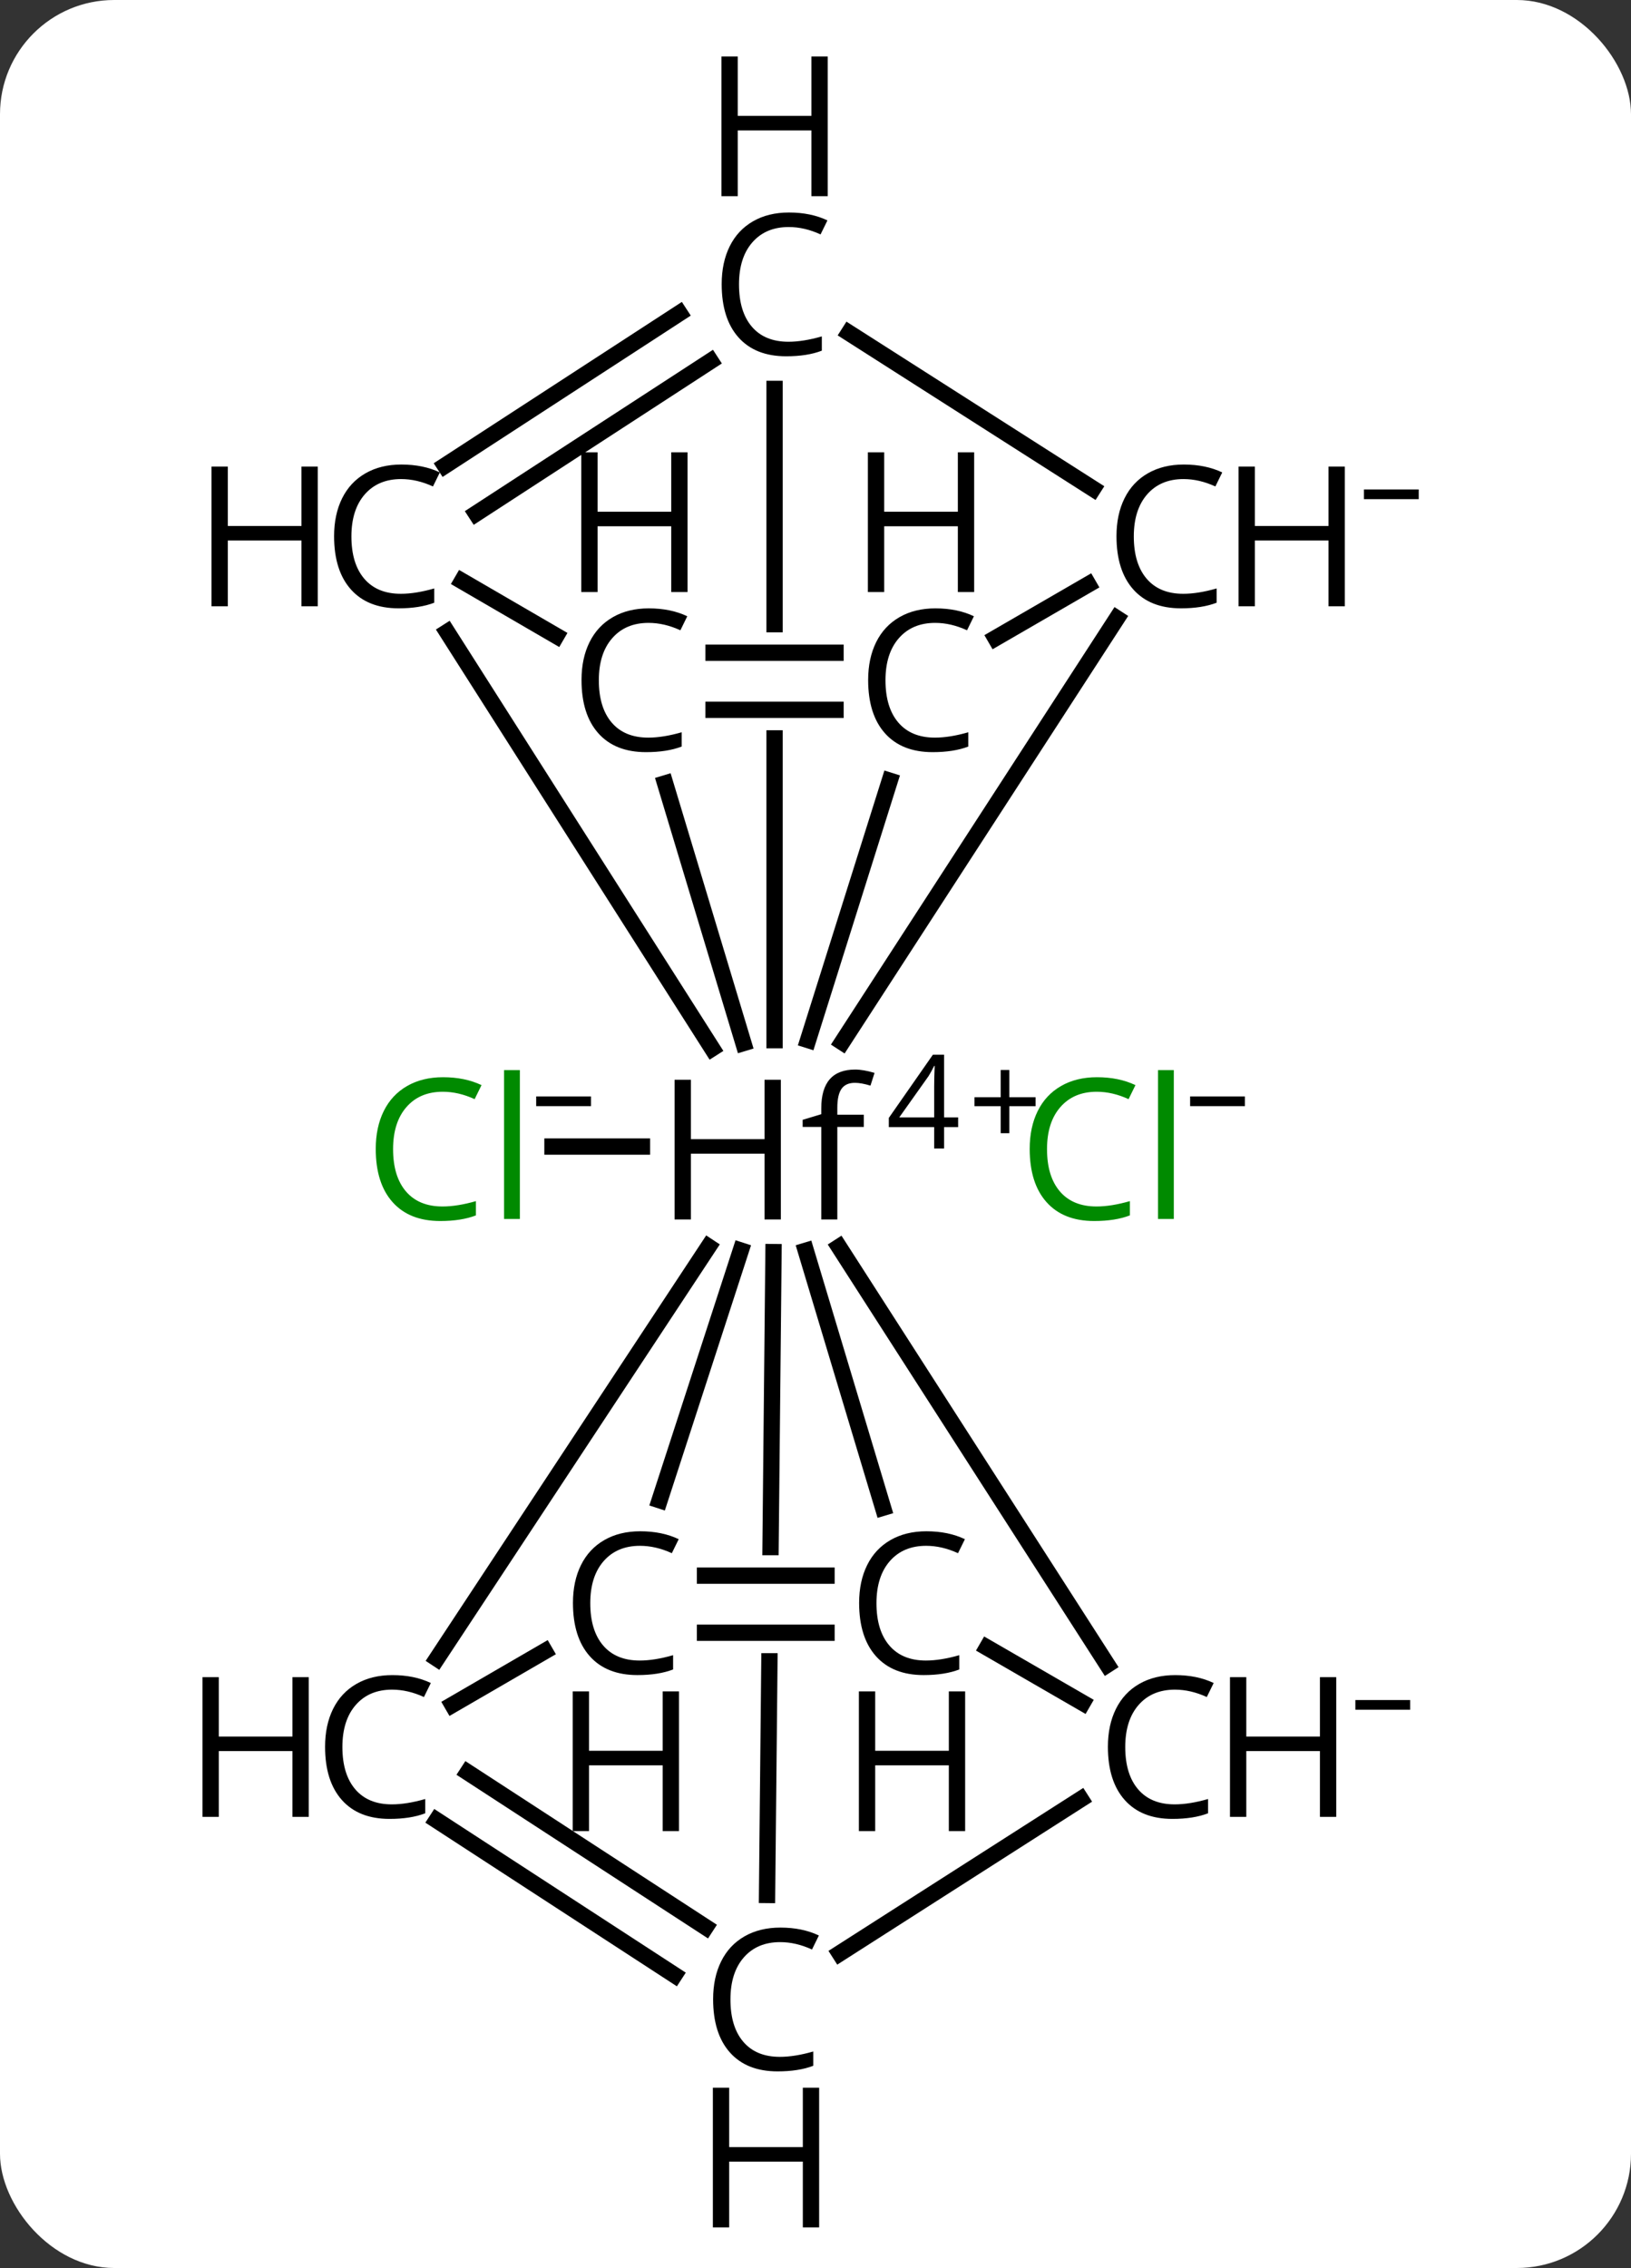 <svg width="100" viewBox="0 0 100 139" style="fill-opacity:1; color-rendering:auto; color-interpolation:auto; text-rendering:auto; stroke:black; stroke-linecap:square; stroke-miterlimit:10; shape-rendering:auto; stroke-opacity:1; fill:black; stroke-dasharray:none; font-weight:normal; stroke-width:1; font-family:'Open Sans'; font-style:normal; stroke-linejoin:miter; font-size:12; stroke-dashoffset:0; image-rendering:auto;" height="139" class="cas-substance-image" xmlns:xlink="http://www.w3.org/1999/xlink" xmlns="http://www.w3.org/2000/svg"><rect x="0" y="0" width="100" height="139" fill="#333333" stroke="none"/><svg class="cas-substance-single-component"><rect y="0" x="0" width="100" stroke="none" ry="7" rx="7" height="139" fill="white" class="cas-substance-group"/><svg y="0" x="9" width="81" viewBox="0 0 81 139" style="fill:black;" height="139" class="cas-substance-single-component-image"><svg><g><clipPath id="clipPath_da466c72fd6b4d168ea40ce2c61cdf971" clipPathUnits="userSpaceOnUse"><path d="M-429.332 -316.683 L-429.332 -310.683 L-454.379 -310.683 L-454.379 -316.683 ZM-461.472 -345.68 L-462.072 -285.845 L-422.074 -285.444 L-421.474 -345.279 L-461.472 -345.68 Z"/></clipPath><clipPath id="clipPath_da466c72fd6b4d168ea40ce2c61cdf972" clipPathUnits="userSpaceOnUse"><path d="M-428.78 -373.246 L-428.78 -367.246 L-453.854 -367.246 L-453.854 -373.246 ZM-461.51 -398.258 L-461.51 -337.98 L-421.51 -337.98 L-421.51 -398.258 Z"/></clipPath><g transform="translate(480,412)" style="text-rendering:geometricPrecision; color-rendering:optimizeQuality; color-interpolation:linearRGB; stroke-linecap:butt; image-rendering:optimizeQuality;"><line y2="-341.73" y1="-341.73" x2="-449.64" x1="-455.126" style="fill:none;"/><line y2="-364.151" y1="-348.258" x2="-434.449" x1="-439.454" style="fill:none;"/><line y2="-374.102" y1="-348.127" x2="-420.52" x1="-437.363" style="fill:none;"/><line y2="-363.988" y1="-348.072" x2="-448.218" x1="-443.421" style="fill:none;"/><line y2="-319.596" y1="-335.346" x2="-434.859" x1="-439.592" style="fill:none;"/><line y2="-310.351" y1="-335.592" x2="-462.21" x1="-445.56" style="fill:none;"/><line y2="-295.863" y1="-335.261" x2="-441.97" x1="-441.575" style="fill:none; clip-path:url(#clipPath_da466c72fd6b4d168ea40ce2c61cdf971);"/><line y2="-309.975" y1="-335.578" x2="-421.11" x1="-437.558" style="fill:none;"/><line y2="-320.054" y1="-335.359" x2="-448.558" x1="-443.582" style="fill:none;"/><line y2="-373.265" y1="-347.745" x2="-461.584" x1="-445.339" style="fill:none;"/><line y2="-388.164" y1="-348.25" x2="-441.51" x1="-441.51" style="fill:none; clip-path:url(#clipPath_da466c72fd6b4d168ea40ce2c61cdf972);"/><line y2="-376.182" y1="-372.891" x2="-422.277" x1="-427.962" style="fill:none;"/><line y2="-371.996" y1="-371.996" x2="-445.249" x1="-437.772" style="fill:none;"/><line y2="-368.496" y1="-368.496" x2="-445.249" x1="-437.772" style="fill:none;"/><line y2="-391.597" y1="-382.047" x2="-436.95" x1="-421.983" style="fill:none;"/><line y2="-376.387" y1="-373.028" x2="-460.672" x1="-454.892" style="fill:none;"/><line y2="-307.638" y1="-311.022" x2="-422.623" x1="-428.478" style="fill:none;"/><line y2="-315.433" y1="-315.433" x2="-445.774" x1="-438.325" style="fill:none;"/><line y2="-311.933" y1="-311.933" x2="-445.774" x1="-438.325" style="fill:none;"/><line y2="-290.955" y1="-300.441" x2="-447.645" x1="-462.229" style="fill:none;"/><line y2="-293.889" y1="-303.375" x2="-445.736" x1="-460.321" style="fill:none;"/><line y2="-310.799" y1="-307.517" x2="-455.601" x1="-461.26" style="fill:none;"/><line y2="-301.733" y1="-292.283" x2="-422.733" x1="-437.515" style="fill:none;"/><line y2="-389.871" y1="-380.526" x2="-445.433" x1="-459.809" style="fill:none;"/><line y2="-392.805" y1="-383.461" x2="-447.34" x1="-461.717" style="fill:none;"/></g><g transform="translate(480,412)" style="fill:rgb(0,138,0); text-rendering:geometricPrecision; color-rendering:optimizeQuality; image-rendering:optimizeQuality; font-family:'Open Sans'; stroke:rgb(0,138,0); color-interpolation:linearRGB;"><path style="stroke:none;" d="M-421.758 -345.089 Q-423.164 -345.089 -423.984 -344.152 Q-424.805 -343.214 -424.805 -341.574 Q-424.805 -339.902 -424.016 -338.98 Q-423.226 -338.058 -421.773 -338.058 Q-420.867 -338.058 -419.726 -338.386 L-419.726 -337.511 Q-420.617 -337.167 -421.914 -337.167 Q-423.805 -337.167 -424.836 -338.324 Q-425.867 -339.48 -425.867 -341.589 Q-425.867 -342.917 -425.375 -343.909 Q-424.883 -344.902 -423.945 -345.441 Q-423.008 -345.98 -421.742 -345.98 Q-420.398 -345.98 -419.383 -345.495 L-419.805 -344.636 Q-420.789 -345.089 -421.758 -345.089 ZM-417.031 -337.292 L-418 -337.292 L-418 -346.417 L-417.031 -346.417 L-417.031 -337.292 Z"/><path style="fill:black; stroke:none;" d="M-416.031 -344.208 L-416.031 -344.802 L-412.672 -344.802 L-412.672 -344.208 L-416.031 -344.208 Z"/><path style="stroke:none;" d="M-461.852 -345.089 Q-463.259 -345.089 -464.079 -344.152 Q-464.899 -343.214 -464.899 -341.574 Q-464.899 -339.902 -464.11 -338.98 Q-463.321 -338.058 -461.868 -338.058 Q-460.962 -338.058 -459.821 -338.386 L-459.821 -337.511 Q-460.712 -337.167 -462.009 -337.167 Q-463.899 -337.167 -464.93 -338.324 Q-465.962 -339.48 -465.962 -341.589 Q-465.962 -342.917 -465.47 -343.909 Q-464.977 -344.902 -464.04 -345.441 Q-463.102 -345.98 -461.837 -345.98 Q-460.493 -345.98 -459.477 -345.495 L-459.899 -344.636 Q-460.884 -345.089 -461.852 -345.089 ZM-457.126 -337.292 L-458.095 -337.292 L-458.095 -346.417 L-457.126 -346.417 L-457.126 -337.292 Z"/><path style="fill:black; stroke:none;" d="M-456.126 -344.208 L-456.126 -344.802 L-452.766 -344.802 L-452.766 -344.208 L-456.126 -344.208 Z"/><path style="fill:black; stroke:none;" d="M-441.125 -337.261 L-442.125 -337.261 L-442.125 -341.292 L-446.64 -341.292 L-446.64 -337.261 L-447.64 -337.261 L-447.64 -345.824 L-446.64 -345.824 L-446.64 -342.183 L-442.125 -342.183 L-442.125 -345.824 L-441.125 -345.824 L-441.125 -337.261 ZM-436.037 -342.933 L-437.662 -342.933 L-437.662 -337.261 L-438.646 -337.261 L-438.646 -342.933 L-439.787 -342.933 L-439.787 -343.37 L-438.646 -343.714 L-438.646 -344.074 Q-438.646 -346.449 -436.568 -346.449 Q-436.068 -346.449 -435.38 -346.245 L-435.63 -345.464 Q-436.193 -345.636 -436.584 -345.636 Q-437.146 -345.636 -437.404 -345.269 Q-437.662 -344.902 -437.662 -344.105 L-437.662 -343.683 L-436.037 -343.683 L-436.037 -342.933 Z"/><path style="fill:black; stroke:none;" d="M-430.255 -342.923 L-431.115 -342.923 L-431.115 -341.611 L-431.724 -341.611 L-431.724 -342.923 L-434.505 -342.923 L-434.505 -343.486 L-431.802 -347.361 L-431.115 -347.361 L-431.115 -343.517 L-430.255 -343.517 L-430.255 -342.923 ZM-431.724 -343.517 L-431.724 -345.408 Q-431.724 -345.97 -431.693 -346.673 L-431.724 -346.673 Q-431.912 -346.298 -432.068 -346.048 L-433.865 -343.517 L-431.724 -343.517 Z"/><path style="fill:black; stroke:none;" d="M-427.115 -344.752 L-425.505 -344.752 L-425.505 -344.205 L-427.115 -344.205 L-427.115 -342.548 L-427.646 -342.548 L-427.646 -344.205 L-429.255 -344.205 L-429.255 -344.752 L-427.646 -344.752 L-427.646 -346.423 L-427.115 -346.423 L-427.115 -344.752 Z"/><path style="fill:black; stroke:none;" d="M-431.663 -373.825 Q-433.069 -373.825 -433.889 -372.887 Q-434.709 -371.95 -434.709 -370.309 Q-434.709 -368.637 -433.92 -367.715 Q-433.131 -366.793 -431.678 -366.793 Q-430.772 -366.793 -429.631 -367.121 L-429.631 -366.246 Q-430.522 -365.903 -431.819 -365.903 Q-433.709 -365.903 -434.741 -367.059 Q-435.772 -368.215 -435.772 -370.325 Q-435.772 -371.653 -435.28 -372.645 Q-434.788 -373.637 -433.85 -374.176 Q-432.913 -374.715 -431.647 -374.715 Q-430.303 -374.715 -429.288 -374.231 L-429.709 -373.371 Q-430.694 -373.825 -431.663 -373.825 Z"/><path style="fill:black; stroke:none;" d="M-429.272 -375.715 L-430.272 -375.715 L-430.272 -379.746 L-434.788 -379.746 L-434.788 -375.715 L-435.788 -375.715 L-435.788 -384.278 L-434.788 -384.278 L-434.788 -380.637 L-430.272 -380.637 L-430.272 -384.278 L-429.272 -384.278 L-429.272 -375.715 Z"/><path style="fill:black; stroke:none;" d="M-416.437 -382.639 Q-417.843 -382.639 -418.664 -381.702 Q-419.484 -380.764 -419.484 -379.124 Q-419.484 -377.452 -418.695 -376.53 Q-417.906 -375.608 -416.453 -375.608 Q-415.546 -375.608 -414.406 -375.936 L-414.406 -375.061 Q-415.296 -374.717 -416.593 -374.717 Q-418.484 -374.717 -419.515 -375.874 Q-420.546 -377.03 -420.546 -379.139 Q-420.546 -380.467 -420.054 -381.459 Q-419.562 -382.452 -418.625 -382.991 Q-417.687 -383.53 -416.421 -383.53 Q-415.078 -383.53 -414.062 -383.046 L-414.484 -382.186 Q-415.468 -382.639 -416.437 -382.639 Z"/><path style="fill:black; stroke:none;" d="M-406.546 -374.842 L-407.546 -374.842 L-407.546 -378.874 L-412.062 -378.874 L-412.062 -374.842 L-413.062 -374.842 L-413.062 -383.405 L-412.062 -383.405 L-412.062 -379.764 L-407.546 -379.764 L-407.546 -383.405 L-406.546 -383.405 L-406.546 -374.842 Z"/><path style="fill:black; stroke:none;" d="M-405.375 -381.408 L-405.375 -382.002 L-402.015 -382.002 L-402.015 -381.408 L-405.375 -381.408 Z"/><path style="fill:black; stroke:none;" d="M-449.237 -373.825 Q-450.643 -373.825 -451.463 -372.887 Q-452.284 -371.95 -452.284 -370.309 Q-452.284 -368.637 -451.495 -367.715 Q-450.706 -366.793 -449.252 -366.793 Q-448.346 -366.793 -447.206 -367.121 L-447.206 -366.246 Q-448.096 -365.903 -449.393 -365.903 Q-451.284 -365.903 -452.315 -367.059 Q-453.346 -368.215 -453.346 -370.325 Q-453.346 -371.653 -452.854 -372.645 Q-452.362 -373.637 -451.424 -374.176 Q-450.487 -374.715 -449.221 -374.715 Q-447.877 -374.715 -446.862 -374.231 L-447.284 -373.371 Q-448.268 -373.825 -449.237 -373.825 Z"/><path style="fill:black; stroke:none;" d="M-446.846 -375.715 L-447.846 -375.715 L-447.846 -379.746 L-452.362 -379.746 L-452.362 -375.715 L-453.362 -375.715 L-453.362 -384.278 L-452.362 -384.278 L-452.362 -380.637 L-447.846 -380.637 L-447.846 -384.278 L-446.846 -384.278 L-446.846 -375.715 Z"/><path style="fill:black; stroke:none;" d="M-432.215 -317.261 Q-433.622 -317.261 -434.442 -316.324 Q-435.262 -315.386 -435.262 -313.745 Q-435.262 -312.074 -434.473 -311.152 Q-433.684 -310.23 -432.231 -310.23 Q-431.325 -310.23 -430.184 -310.558 L-430.184 -309.683 Q-431.075 -309.339 -432.372 -309.339 Q-434.262 -309.339 -435.293 -310.495 Q-436.325 -311.652 -436.325 -313.761 Q-436.325 -315.089 -435.832 -316.081 Q-435.34 -317.074 -434.403 -317.613 Q-433.465 -318.152 -432.2 -318.152 Q-430.856 -318.152 -429.84 -317.667 L-430.262 -316.808 Q-431.247 -317.261 -432.215 -317.261 Z"/><path style="fill:black; stroke:none;" d="M-429.825 -299.777 L-430.825 -299.777 L-430.825 -303.808 L-435.34 -303.808 L-435.34 -299.777 L-436.34 -299.777 L-436.34 -308.339 L-435.34 -308.339 L-435.34 -304.699 L-430.825 -304.699 L-430.825 -308.339 L-429.825 -308.339 L-429.825 -299.777 Z"/><path style="fill:black; stroke:none;" d="M-464.96 -308.446 Q-466.366 -308.446 -467.186 -307.509 Q-468.007 -306.571 -468.007 -304.931 Q-468.007 -303.259 -467.217 -302.337 Q-466.428 -301.415 -464.975 -301.415 Q-464.069 -301.415 -462.928 -301.743 L-462.928 -300.868 Q-463.819 -300.524 -465.116 -300.524 Q-467.007 -300.524 -468.038 -301.681 Q-469.069 -302.837 -469.069 -304.946 Q-469.069 -306.274 -468.577 -307.267 Q-468.085 -308.259 -467.147 -308.798 Q-466.21 -309.337 -464.944 -309.337 Q-463.6 -309.337 -462.585 -308.853 L-463.007 -307.993 Q-463.991 -308.446 -464.96 -308.446 Z"/><path style="fill:black; stroke:none;" d="M-470.069 -300.649 L-471.069 -300.649 L-471.069 -304.681 L-475.585 -304.681 L-475.585 -300.649 L-476.585 -300.649 L-476.585 -309.212 L-475.585 -309.212 L-475.585 -305.571 L-471.069 -305.571 L-471.069 -309.212 L-470.069 -309.212 L-470.069 -300.649 Z"/><path style="fill:black; stroke:none;" d="M-441.168 -292.972 Q-442.574 -292.972 -443.395 -292.035 Q-444.215 -291.097 -444.215 -289.457 Q-444.215 -287.785 -443.426 -286.863 Q-442.637 -285.941 -441.184 -285.941 Q-440.277 -285.941 -439.137 -286.269 L-439.137 -285.394 Q-440.027 -285.05 -441.324 -285.05 Q-443.215 -285.05 -444.246 -286.207 Q-445.277 -287.363 -445.277 -289.472 Q-445.277 -290.8 -444.785 -291.792 Q-444.293 -292.785 -443.356 -293.324 Q-442.418 -293.863 -441.152 -293.863 Q-439.809 -293.863 -438.793 -293.378 L-439.215 -292.519 Q-440.199 -292.972 -441.168 -292.972 Z"/><path style="fill:black; stroke:none;" d="M-438.777 -275.488 L-439.777 -275.488 L-439.777 -279.519 L-444.293 -279.519 L-444.293 -275.488 L-445.293 -275.488 L-445.293 -284.05 L-444.293 -284.05 L-444.293 -280.41 L-439.777 -280.41 L-439.777 -284.05 L-438.777 -284.05 L-438.777 -275.488 Z"/><path style="fill:black; stroke:none;" d="M-416.962 -308.446 Q-418.368 -308.446 -419.189 -307.509 Q-420.009 -306.571 -420.009 -304.931 Q-420.009 -303.259 -419.22 -302.337 Q-418.431 -301.415 -416.978 -301.415 Q-416.072 -301.415 -414.931 -301.743 L-414.931 -300.868 Q-415.822 -300.524 -417.118 -300.524 Q-419.009 -300.524 -420.04 -301.681 Q-421.072 -302.837 -421.072 -304.946 Q-421.072 -306.274 -420.579 -307.267 Q-420.087 -308.259 -419.15 -308.798 Q-418.212 -309.337 -416.947 -309.337 Q-415.603 -309.337 -414.587 -308.853 L-415.009 -307.993 Q-415.993 -308.446 -416.962 -308.446 Z"/><path style="fill:black; stroke:none;" d="M-407.072 -300.649 L-408.072 -300.649 L-408.072 -304.681 L-412.587 -304.681 L-412.587 -300.649 L-413.587 -300.649 L-413.587 -309.212 L-412.587 -309.212 L-412.587 -305.571 L-408.072 -305.571 L-408.072 -309.212 L-407.072 -309.212 L-407.072 -300.649 Z"/><path style="fill:black; stroke:none;" d="M-405.9 -307.215 L-405.9 -307.809 L-402.54 -307.809 L-402.54 -307.215 L-405.9 -307.215 Z"/><path style="fill:black; stroke:none;" d="M-449.762 -317.261 Q-451.168 -317.261 -451.988 -316.324 Q-452.809 -315.386 -452.809 -313.745 Q-452.809 -312.074 -452.02 -311.152 Q-451.231 -310.23 -449.777 -310.23 Q-448.871 -310.23 -447.731 -310.558 L-447.731 -309.683 Q-448.621 -309.339 -449.918 -309.339 Q-451.809 -309.339 -452.84 -310.495 Q-453.871 -311.652 -453.871 -313.761 Q-453.871 -315.089 -453.379 -316.081 Q-452.887 -317.074 -451.949 -317.613 Q-451.012 -318.152 -449.746 -318.152 Q-448.402 -318.152 -447.387 -317.667 L-447.809 -316.808 Q-448.793 -317.261 -449.762 -317.261 Z"/><path style="fill:black; stroke:none;" d="M-447.371 -299.777 L-448.371 -299.777 L-448.371 -303.808 L-452.887 -303.808 L-452.887 -299.777 L-453.887 -299.777 L-453.887 -308.339 L-452.887 -308.339 L-452.887 -304.699 L-448.371 -304.699 L-448.371 -308.339 L-447.371 -308.339 L-447.371 -299.777 Z"/><path style="fill:black; stroke:none;" d="M-464.407 -382.639 Q-465.813 -382.639 -466.634 -381.702 Q-467.454 -380.764 -467.454 -379.124 Q-467.454 -377.452 -466.665 -376.53 Q-465.876 -375.608 -464.423 -375.608 Q-463.516 -375.608 -462.376 -375.936 L-462.376 -375.061 Q-463.266 -374.717 -464.563 -374.717 Q-466.454 -374.717 -467.485 -375.874 Q-468.516 -377.03 -468.516 -379.139 Q-468.516 -380.467 -468.024 -381.459 Q-467.532 -382.452 -466.594 -382.991 Q-465.657 -383.53 -464.391 -383.53 Q-463.048 -383.53 -462.032 -383.046 L-462.454 -382.186 Q-463.438 -382.639 -464.407 -382.639 Z"/><path style="fill:black; stroke:none;" d="M-469.516 -374.842 L-470.516 -374.842 L-470.516 -378.874 L-475.032 -378.874 L-475.032 -374.842 L-476.032 -374.842 L-476.032 -383.405 L-475.032 -383.405 L-475.032 -379.764 L-470.516 -379.764 L-470.516 -383.405 L-469.516 -383.405 L-469.516 -374.842 Z"/><path style="fill:black; stroke:none;" d="M-440.643 -398.086 Q-442.049 -398.086 -442.87 -397.148 Q-443.69 -396.211 -443.69 -394.57 Q-443.69 -392.898 -442.901 -391.976 Q-442.112 -391.055 -440.659 -391.055 Q-439.752 -391.055 -438.612 -391.383 L-438.612 -390.508 Q-439.502 -390.164 -440.799 -390.164 Q-442.69 -390.164 -443.721 -391.32 Q-444.752 -392.476 -444.752 -394.586 Q-444.752 -395.914 -444.26 -396.906 Q-443.768 -397.898 -442.831 -398.437 Q-441.893 -398.976 -440.627 -398.976 Q-439.284 -398.976 -438.268 -398.492 L-438.69 -397.633 Q-439.674 -398.086 -440.643 -398.086 Z"/><path style="fill:black; stroke:none;" d="M-438.252 -399.976 L-439.252 -399.976 L-439.252 -404.008 L-443.768 -404.008 L-443.768 -399.976 L-444.768 -399.976 L-444.768 -408.539 L-443.768 -408.539 L-443.768 -404.898 L-439.252 -404.898 L-439.252 -408.539 L-438.252 -408.539 L-438.252 -399.976 Z"/></g></g></svg></svg></svg></svg>